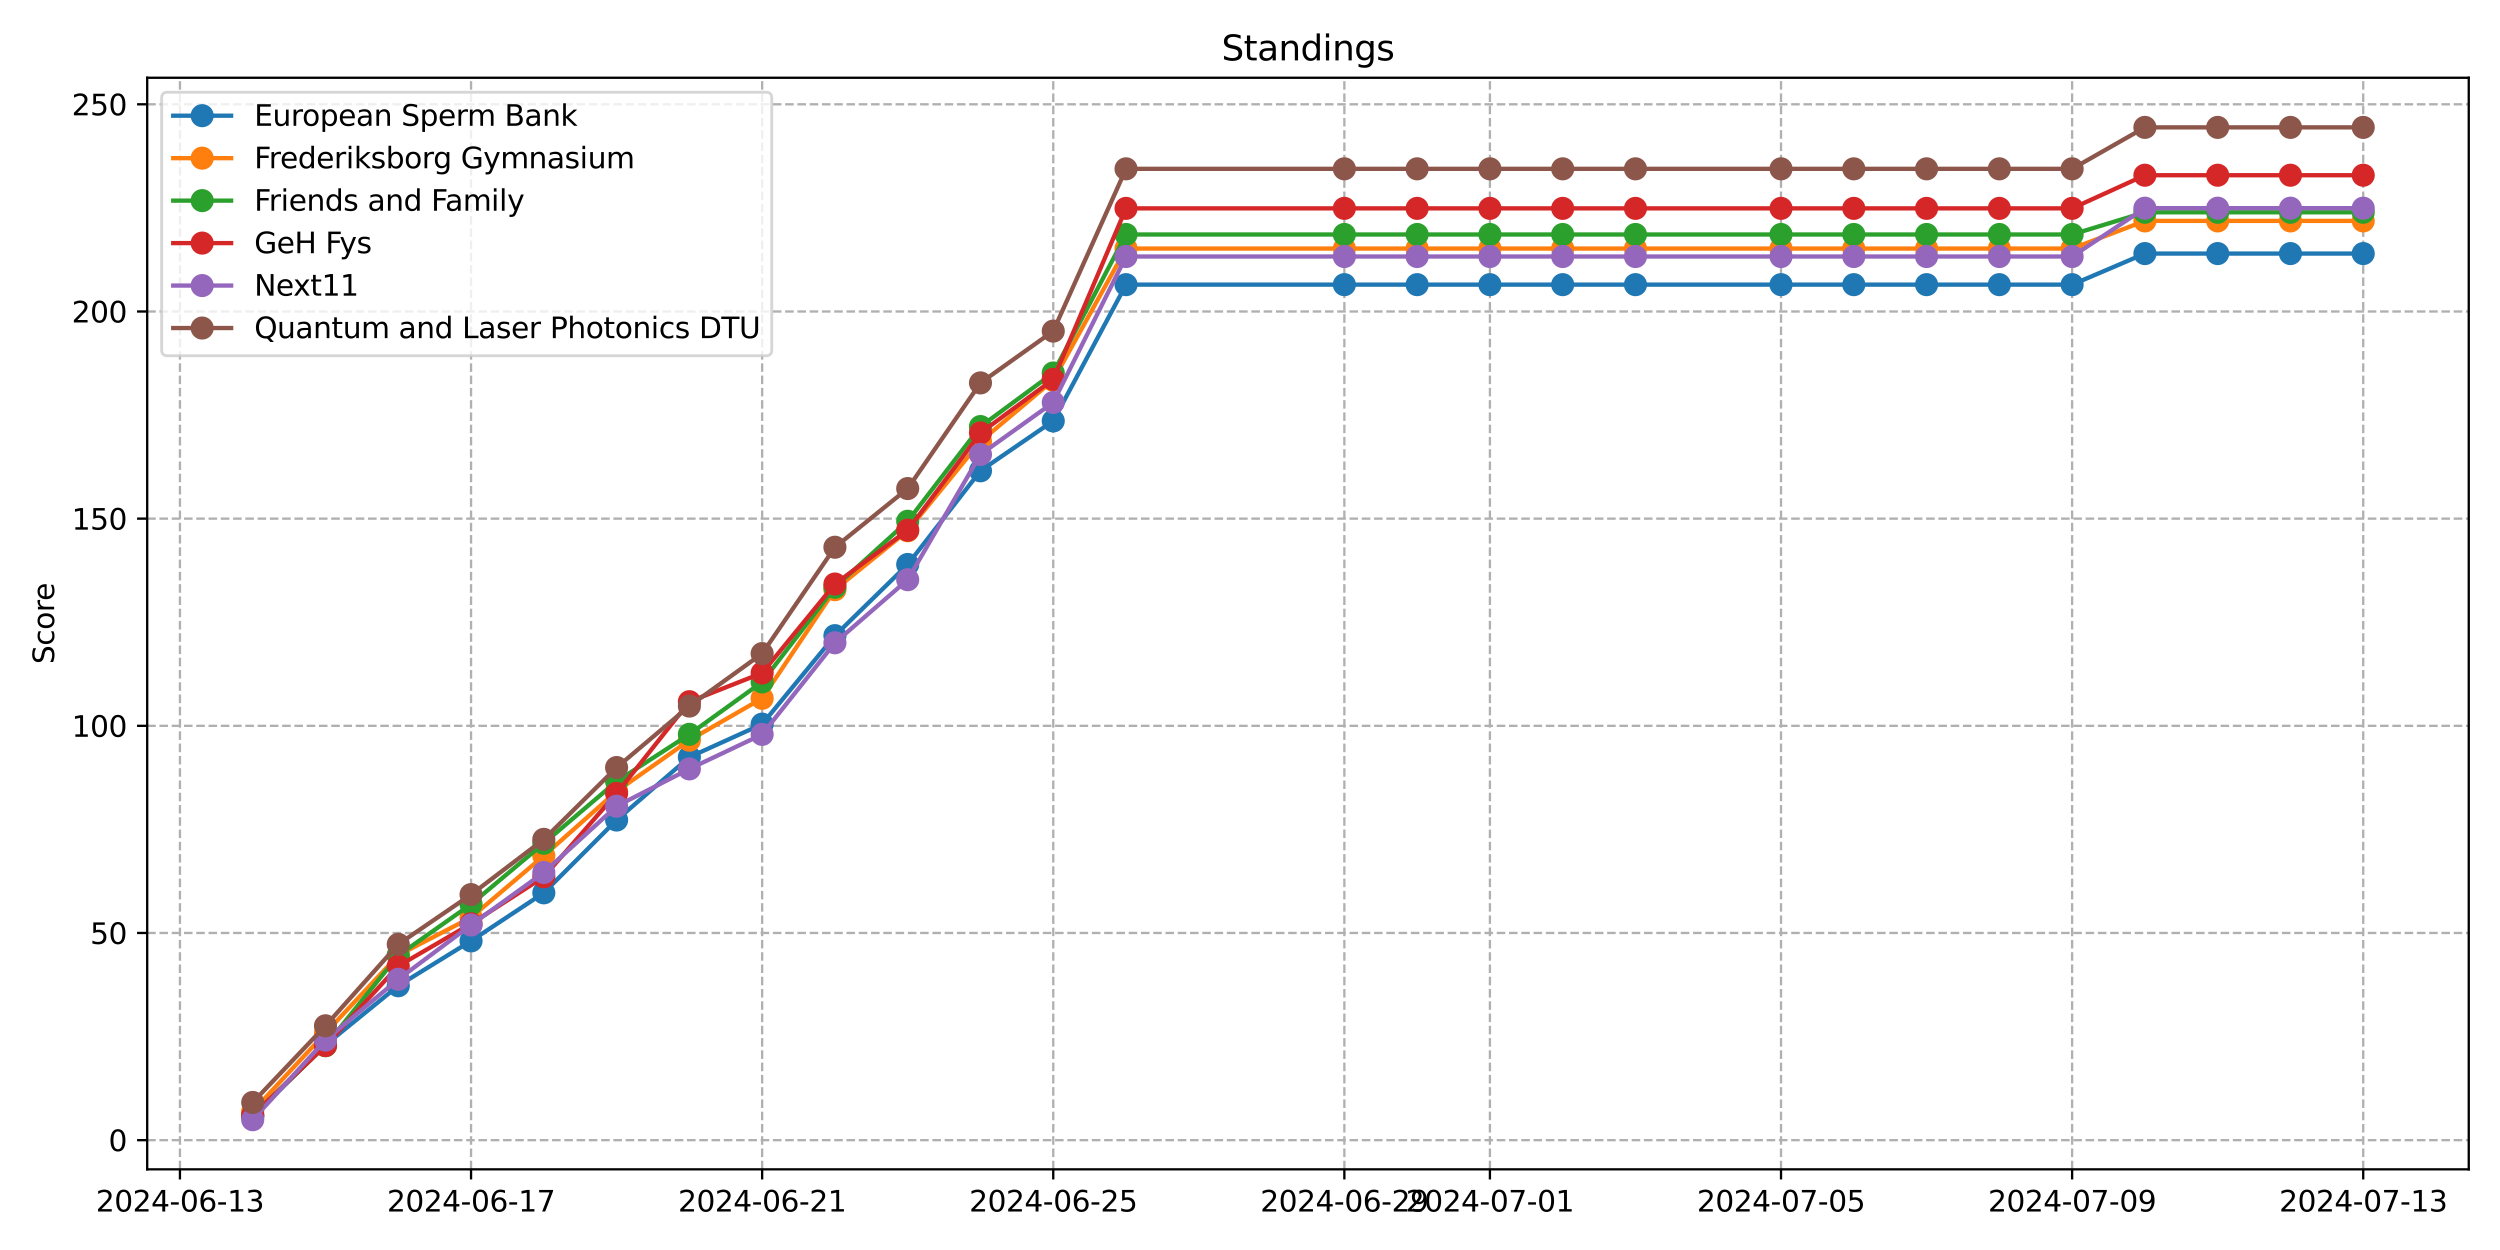 <?xml version="1.0" encoding="utf-8" standalone="no"?>
<!DOCTYPE svg PUBLIC "-//W3C//DTD SVG 1.1//EN"
  "http://www.w3.org/Graphics/SVG/1.1/DTD/svg11.dtd">
<svg xmlns:xlink="http://www.w3.org/1999/xlink" width="864pt" height="432pt" viewBox="0 0 864 432" xmlns="http://www.w3.org/2000/svg" version="1.1">
 <defs>
  <style type="text/css">*{stroke-linejoin: round; stroke-linecap: butt}</style>
 </defs>
 <g id="figure_1">
  <g id="patch_1">
   <path d="M 0 432 
L 864 432 
L 864 0 
L 0 0 
z
" style="fill: #ffffff"/>
  </g>
  <g id="axes_1">
   <g id="patch_2">
    <path d="M 50.87 404.12 
L 853.2 404.12 
L 853.2 26.88 
L 50.87 26.88 
z
" style="fill: #ffffff"/>
   </g>
   <g id="matplotlib.axis_1">
    <g id="xtick_1">
     <g id="line2d_1">
      <path d="M 62.188 404.12 
L 62.188 26.88 
" clip-path="url(#pbfe40ff31a)" style="fill: none; stroke-dasharray: 2.96,1.28; stroke-dashoffset: 0; stroke: #b0b0b0; stroke-width: 0.8"/>
     </g>
     <g id="line2d_2">
      <defs>
       <path id="m9b984a3f1f" d="M 0 0 
L 0 3.5 
" style="stroke: #000000; stroke-width: 0.8"/>
      </defs>
      <g>
       <use xlink:href="#m9b984a3f1f" x="62.188" y="404.12" style="stroke: #000000; stroke-width: 0.8"/>
      </g>
     </g>
     <g id="text_1">
      <!-- 2024-06-13 -->
      <g transform="translate(33.13 418.718) scale(0.1 -0.1)">
       <defs>
        <path id="DejaVuSans-32" d="M 1228 531 
L 3431 531 
L 3431 0 
L 469 0 
L 469 531 
Q 828 903 1448 1529 
Q 2069 2156 2228 2338 
Q 2531 2678 2651 2914 
Q 2772 3150 2772 3378 
Q 2772 3750 2511 3984 
Q 2250 4219 1831 4219 
Q 1534 4219 1204 4116 
Q 875 4013 500 3803 
L 500 4441 
Q 881 4594 1212 4672 
Q 1544 4750 1819 4750 
Q 2544 4750 2975 4387 
Q 3406 4025 3406 3419 
Q 3406 3131 3298 2873 
Q 3191 2616 2906 2266 
Q 2828 2175 2409 1742 
Q 1991 1309 1228 531 
z
" transform="scale(0.016)"/>
        <path id="DejaVuSans-30" d="M 2034 4250 
Q 1547 4250 1301 3770 
Q 1056 3291 1056 2328 
Q 1056 1369 1301 889 
Q 1547 409 2034 409 
Q 2525 409 2770 889 
Q 3016 1369 3016 2328 
Q 3016 3291 2770 3770 
Q 2525 4250 2034 4250 
z
M 2034 4750 
Q 2819 4750 3233 4129 
Q 3647 3509 3647 2328 
Q 3647 1150 3233 529 
Q 2819 -91 2034 -91 
Q 1250 -91 836 529 
Q 422 1150 422 2328 
Q 422 3509 836 4129 
Q 1250 4750 2034 4750 
z
" transform="scale(0.016)"/>
        <path id="DejaVuSans-34" d="M 2419 4116 
L 825 1625 
L 2419 1625 
L 2419 4116 
z
M 2253 4666 
L 3047 4666 
L 3047 1625 
L 3713 1625 
L 3713 1100 
L 3047 1100 
L 3047 0 
L 2419 0 
L 2419 1100 
L 313 1100 
L 313 1709 
L 2253 4666 
z
" transform="scale(0.016)"/>
        <path id="DejaVuSans-2d" d="M 313 2009 
L 1997 2009 
L 1997 1497 
L 313 1497 
L 313 2009 
z
" transform="scale(0.016)"/>
        <path id="DejaVuSans-36" d="M 2113 2584 
Q 1688 2584 1439 2293 
Q 1191 2003 1191 1497 
Q 1191 994 1439 701 
Q 1688 409 2113 409 
Q 2538 409 2786 701 
Q 3034 994 3034 1497 
Q 3034 2003 2786 2293 
Q 2538 2584 2113 2584 
z
M 3366 4563 
L 3366 3988 
Q 3128 4100 2886 4159 
Q 2644 4219 2406 4219 
Q 1781 4219 1451 3797 
Q 1122 3375 1075 2522 
Q 1259 2794 1537 2939 
Q 1816 3084 2150 3084 
Q 2853 3084 3261 2657 
Q 3669 2231 3669 1497 
Q 3669 778 3244 343 
Q 2819 -91 2113 -91 
Q 1303 -91 875 529 
Q 447 1150 447 2328 
Q 447 3434 972 4092 
Q 1497 4750 2381 4750 
Q 2619 4750 2861 4703 
Q 3103 4656 3366 4563 
z
" transform="scale(0.016)"/>
        <path id="DejaVuSans-31" d="M 794 531 
L 1825 531 
L 1825 4091 
L 703 3866 
L 703 4441 
L 1819 4666 
L 2450 4666 
L 2450 531 
L 3481 531 
L 3481 0 
L 794 0 
L 794 531 
z
" transform="scale(0.016)"/>
        <path id="DejaVuSans-33" d="M 2597 2516 
Q 3050 2419 3304 2112 
Q 3559 1806 3559 1356 
Q 3559 666 3084 287 
Q 2609 -91 1734 -91 
Q 1441 -91 1130 -33 
Q 819 25 488 141 
L 488 750 
Q 750 597 1062 519 
Q 1375 441 1716 441 
Q 2309 441 2620 675 
Q 2931 909 2931 1356 
Q 2931 1769 2642 2001 
Q 2353 2234 1838 2234 
L 1294 2234 
L 1294 2753 
L 1863 2753 
Q 2328 2753 2575 2939 
Q 2822 3125 2822 3475 
Q 2822 3834 2567 4026 
Q 2313 4219 1838 4219 
Q 1578 4219 1281 4162 
Q 984 4106 628 3988 
L 628 4550 
Q 988 4650 1302 4700 
Q 1616 4750 1894 4750 
Q 2613 4750 3031 4423 
Q 3450 4097 3450 3541 
Q 3450 3153 3228 2886 
Q 3006 2619 2597 2516 
z
" transform="scale(0.016)"/>
       </defs>
       <use xlink:href="#DejaVuSans-32"/>
       <use xlink:href="#DejaVuSans-30" x="63.623"/>
       <use xlink:href="#DejaVuSans-32" x="127.246"/>
       <use xlink:href="#DejaVuSans-34" x="190.869"/>
       <use xlink:href="#DejaVuSans-2d" x="254.492"/>
       <use xlink:href="#DejaVuSans-30" x="290.576"/>
       <use xlink:href="#DejaVuSans-36" x="354.199"/>
       <use xlink:href="#DejaVuSans-2d" x="417.822"/>
       <use xlink:href="#DejaVuSans-31" x="453.906"/>
       <use xlink:href="#DejaVuSans-33" x="517.529"/>
      </g>
     </g>
    </g>
    <g id="xtick_2">
     <g id="line2d_3">
      <path d="M 162.794 404.12 
L 162.794 26.88 
" clip-path="url(#pbfe40ff31a)" style="fill: none; stroke-dasharray: 2.96,1.28; stroke-dashoffset: 0; stroke: #b0b0b0; stroke-width: 0.8"/>
     </g>
     <g id="line2d_4">
      <g>
       <use xlink:href="#m9b984a3f1f" x="162.794" y="404.12" style="stroke: #000000; stroke-width: 0.8"/>
      </g>
     </g>
     <g id="text_2">
      <!-- 2024-06-17 -->
      <g transform="translate(133.736 418.718) scale(0.1 -0.1)">
       <defs>
        <path id="DejaVuSans-37" d="M 525 4666 
L 3525 4666 
L 3525 4397 
L 1831 0 
L 1172 0 
L 2766 4134 
L 525 4134 
L 525 4666 
z
" transform="scale(0.016)"/>
       </defs>
       <use xlink:href="#DejaVuSans-32"/>
       <use xlink:href="#DejaVuSans-30" x="63.623"/>
       <use xlink:href="#DejaVuSans-32" x="127.246"/>
       <use xlink:href="#DejaVuSans-34" x="190.869"/>
       <use xlink:href="#DejaVuSans-2d" x="254.492"/>
       <use xlink:href="#DejaVuSans-30" x="290.576"/>
       <use xlink:href="#DejaVuSans-36" x="354.199"/>
       <use xlink:href="#DejaVuSans-2d" x="417.822"/>
       <use xlink:href="#DejaVuSans-31" x="453.906"/>
       <use xlink:href="#DejaVuSans-37" x="517.529"/>
      </g>
     </g>
    </g>
    <g id="xtick_3">
     <g id="line2d_5">
      <path d="M 263.399 404.12 
L 263.399 26.88 
" clip-path="url(#pbfe40ff31a)" style="fill: none; stroke-dasharray: 2.96,1.28; stroke-dashoffset: 0; stroke: #b0b0b0; stroke-width: 0.8"/>
     </g>
     <g id="line2d_6">
      <g>
       <use xlink:href="#m9b984a3f1f" x="263.399" y="404.12" style="stroke: #000000; stroke-width: 0.8"/>
      </g>
     </g>
     <g id="text_3">
      <!-- 2024-06-21 -->
      <g transform="translate(234.342 418.718) scale(0.1 -0.1)">
       <use xlink:href="#DejaVuSans-32"/>
       <use xlink:href="#DejaVuSans-30" x="63.623"/>
       <use xlink:href="#DejaVuSans-32" x="127.246"/>
       <use xlink:href="#DejaVuSans-34" x="190.869"/>
       <use xlink:href="#DejaVuSans-2d" x="254.492"/>
       <use xlink:href="#DejaVuSans-30" x="290.576"/>
       <use xlink:href="#DejaVuSans-36" x="354.199"/>
       <use xlink:href="#DejaVuSans-2d" x="417.822"/>
       <use xlink:href="#DejaVuSans-32" x="453.906"/>
       <use xlink:href="#DejaVuSans-31" x="517.529"/>
      </g>
     </g>
    </g>
    <g id="xtick_4">
     <g id="line2d_7">
      <path d="M 364.005 404.12 
L 364.005 26.88 
" clip-path="url(#pbfe40ff31a)" style="fill: none; stroke-dasharray: 2.96,1.28; stroke-dashoffset: 0; stroke: #b0b0b0; stroke-width: 0.8"/>
     </g>
     <g id="line2d_8">
      <g>
       <use xlink:href="#m9b984a3f1f" x="364.005" y="404.12" style="stroke: #000000; stroke-width: 0.8"/>
      </g>
     </g>
     <g id="text_4">
      <!-- 2024-06-25 -->
      <g transform="translate(334.947 418.718) scale(0.1 -0.1)">
       <defs>
        <path id="DejaVuSans-35" d="M 691 4666 
L 3169 4666 
L 3169 4134 
L 1269 4134 
L 1269 2991 
Q 1406 3038 1543 3061 
Q 1681 3084 1819 3084 
Q 2600 3084 3056 2656 
Q 3513 2228 3513 1497 
Q 3513 744 3044 326 
Q 2575 -91 1722 -91 
Q 1428 -91 1123 -41 
Q 819 9 494 109 
L 494 744 
Q 775 591 1075 516 
Q 1375 441 1709 441 
Q 2250 441 2565 725 
Q 2881 1009 2881 1497 
Q 2881 1984 2565 2268 
Q 2250 2553 1709 2553 
Q 1456 2553 1204 2497 
Q 953 2441 691 2322 
L 691 4666 
z
" transform="scale(0.016)"/>
       </defs>
       <use xlink:href="#DejaVuSans-32"/>
       <use xlink:href="#DejaVuSans-30" x="63.623"/>
       <use xlink:href="#DejaVuSans-32" x="127.246"/>
       <use xlink:href="#DejaVuSans-34" x="190.869"/>
       <use xlink:href="#DejaVuSans-2d" x="254.492"/>
       <use xlink:href="#DejaVuSans-30" x="290.576"/>
       <use xlink:href="#DejaVuSans-36" x="354.199"/>
       <use xlink:href="#DejaVuSans-2d" x="417.822"/>
       <use xlink:href="#DejaVuSans-32" x="453.906"/>
       <use xlink:href="#DejaVuSans-35" x="517.529"/>
      </g>
     </g>
    </g>
    <g id="xtick_5">
     <g id="line2d_9">
      <path d="M 464.611 404.12 
L 464.611 26.88 
" clip-path="url(#pbfe40ff31a)" style="fill: none; stroke-dasharray: 2.96,1.28; stroke-dashoffset: 0; stroke: #b0b0b0; stroke-width: 0.8"/>
     </g>
     <g id="line2d_10">
      <g>
       <use xlink:href="#m9b984a3f1f" x="464.611" y="404.12" style="stroke: #000000; stroke-width: 0.8"/>
      </g>
     </g>
     <g id="text_5">
      <!-- 2024-06-29 -->
      <g transform="translate(435.553 418.718) scale(0.1 -0.1)">
       <defs>
        <path id="DejaVuSans-39" d="M 703 97 
L 703 672 
Q 941 559 1184 500 
Q 1428 441 1663 441 
Q 2288 441 2617 861 
Q 2947 1281 2994 2138 
Q 2813 1869 2534 1725 
Q 2256 1581 1919 1581 
Q 1219 1581 811 2004 
Q 403 2428 403 3163 
Q 403 3881 828 4315 
Q 1253 4750 1959 4750 
Q 2769 4750 3195 4129 
Q 3622 3509 3622 2328 
Q 3622 1225 3098 567 
Q 2575 -91 1691 -91 
Q 1453 -91 1209 -44 
Q 966 3 703 97 
z
M 1959 2075 
Q 2384 2075 2632 2365 
Q 2881 2656 2881 3163 
Q 2881 3666 2632 3958 
Q 2384 4250 1959 4250 
Q 1534 4250 1286 3958 
Q 1038 3666 1038 3163 
Q 1038 2656 1286 2365 
Q 1534 2075 1959 2075 
z
" transform="scale(0.016)"/>
       </defs>
       <use xlink:href="#DejaVuSans-32"/>
       <use xlink:href="#DejaVuSans-30" x="63.623"/>
       <use xlink:href="#DejaVuSans-32" x="127.246"/>
       <use xlink:href="#DejaVuSans-34" x="190.869"/>
       <use xlink:href="#DejaVuSans-2d" x="254.492"/>
       <use xlink:href="#DejaVuSans-30" x="290.576"/>
       <use xlink:href="#DejaVuSans-36" x="354.199"/>
       <use xlink:href="#DejaVuSans-2d" x="417.822"/>
       <use xlink:href="#DejaVuSans-32" x="453.906"/>
       <use xlink:href="#DejaVuSans-39" x="517.529"/>
      </g>
     </g>
    </g>
    <g id="xtick_6">
     <g id="line2d_11">
      <path d="M 514.914 404.12 
L 514.914 26.88 
" clip-path="url(#pbfe40ff31a)" style="fill: none; stroke-dasharray: 2.96,1.28; stroke-dashoffset: 0; stroke: #b0b0b0; stroke-width: 0.8"/>
     </g>
     <g id="line2d_12">
      <g>
       <use xlink:href="#m9b984a3f1f" x="514.914" y="404.12" style="stroke: #000000; stroke-width: 0.8"/>
      </g>
     </g>
     <g id="text_6">
      <!-- 2024-07-01 -->
      <g transform="translate(485.856 418.718) scale(0.1 -0.1)">
       <use xlink:href="#DejaVuSans-32"/>
       <use xlink:href="#DejaVuSans-30" x="63.623"/>
       <use xlink:href="#DejaVuSans-32" x="127.246"/>
       <use xlink:href="#DejaVuSans-34" x="190.869"/>
       <use xlink:href="#DejaVuSans-2d" x="254.492"/>
       <use xlink:href="#DejaVuSans-30" x="290.576"/>
       <use xlink:href="#DejaVuSans-37" x="354.199"/>
       <use xlink:href="#DejaVuSans-2d" x="417.822"/>
       <use xlink:href="#DejaVuSans-30" x="453.906"/>
       <use xlink:href="#DejaVuSans-31" x="517.529"/>
      </g>
     </g>
    </g>
    <g id="xtick_7">
     <g id="line2d_13">
      <path d="M 615.519 404.12 
L 615.519 26.88 
" clip-path="url(#pbfe40ff31a)" style="fill: none; stroke-dasharray: 2.96,1.28; stroke-dashoffset: 0; stroke: #b0b0b0; stroke-width: 0.8"/>
     </g>
     <g id="line2d_14">
      <g>
       <use xlink:href="#m9b984a3f1f" x="615.519" y="404.12" style="stroke: #000000; stroke-width: 0.8"/>
      </g>
     </g>
     <g id="text_7">
      <!-- 2024-07-05 -->
      <g transform="translate(586.461 418.718) scale(0.1 -0.1)">
       <use xlink:href="#DejaVuSans-32"/>
       <use xlink:href="#DejaVuSans-30" x="63.623"/>
       <use xlink:href="#DejaVuSans-32" x="127.246"/>
       <use xlink:href="#DejaVuSans-34" x="190.869"/>
       <use xlink:href="#DejaVuSans-2d" x="254.492"/>
       <use xlink:href="#DejaVuSans-30" x="290.576"/>
       <use xlink:href="#DejaVuSans-37" x="354.199"/>
       <use xlink:href="#DejaVuSans-2d" x="417.822"/>
       <use xlink:href="#DejaVuSans-30" x="453.906"/>
       <use xlink:href="#DejaVuSans-35" x="517.529"/>
      </g>
     </g>
    </g>
    <g id="xtick_8">
     <g id="line2d_15">
      <path d="M 716.125 404.12 
L 716.125 26.88 
" clip-path="url(#pbfe40ff31a)" style="fill: none; stroke-dasharray: 2.96,1.28; stroke-dashoffset: 0; stroke: #b0b0b0; stroke-width: 0.8"/>
     </g>
     <g id="line2d_16">
      <g>
       <use xlink:href="#m9b984a3f1f" x="716.125" y="404.12" style="stroke: #000000; stroke-width: 0.8"/>
      </g>
     </g>
     <g id="text_8">
      <!-- 2024-07-09 -->
      <g transform="translate(687.067 418.718) scale(0.1 -0.1)">
       <use xlink:href="#DejaVuSans-32"/>
       <use xlink:href="#DejaVuSans-30" x="63.623"/>
       <use xlink:href="#DejaVuSans-32" x="127.246"/>
       <use xlink:href="#DejaVuSans-34" x="190.869"/>
       <use xlink:href="#DejaVuSans-2d" x="254.492"/>
       <use xlink:href="#DejaVuSans-30" x="290.576"/>
       <use xlink:href="#DejaVuSans-37" x="354.199"/>
       <use xlink:href="#DejaVuSans-2d" x="417.822"/>
       <use xlink:href="#DejaVuSans-30" x="453.906"/>
       <use xlink:href="#DejaVuSans-39" x="517.529"/>
      </g>
     </g>
    </g>
    <g id="xtick_9">
     <g id="line2d_17">
      <path d="M 816.73 404.12 
L 816.73 26.88 
" clip-path="url(#pbfe40ff31a)" style="fill: none; stroke-dasharray: 2.96,1.28; stroke-dashoffset: 0; stroke: #b0b0b0; stroke-width: 0.8"/>
     </g>
     <g id="line2d_18">
      <g>
       <use xlink:href="#m9b984a3f1f" x="816.73" y="404.12" style="stroke: #000000; stroke-width: 0.8"/>
      </g>
     </g>
     <g id="text_9">
      <!-- 2024-07-13 -->
      <g transform="translate(787.673 418.718) scale(0.1 -0.1)">
       <use xlink:href="#DejaVuSans-32"/>
       <use xlink:href="#DejaVuSans-30" x="63.623"/>
       <use xlink:href="#DejaVuSans-32" x="127.246"/>
       <use xlink:href="#DejaVuSans-34" x="190.869"/>
       <use xlink:href="#DejaVuSans-2d" x="254.492"/>
       <use xlink:href="#DejaVuSans-30" x="290.576"/>
       <use xlink:href="#DejaVuSans-37" x="354.199"/>
       <use xlink:href="#DejaVuSans-2d" x="417.822"/>
       <use xlink:href="#DejaVuSans-31" x="453.906"/>
       <use xlink:href="#DejaVuSans-33" x="517.529"/>
      </g>
     </g>
    </g>
   </g>
   <g id="matplotlib.axis_2">
    <g id="ytick_1">
     <g id="line2d_19">
      <path d="M 50.87 394.034 
L 853.2 394.034 
" clip-path="url(#pbfe40ff31a)" style="fill: none; stroke-dasharray: 2.96,1.28; stroke-dashoffset: 0; stroke: #b0b0b0; stroke-width: 0.8"/>
     </g>
     <g id="line2d_20">
      <defs>
       <path id="mdc58034bbd" d="M 0 0 
L -3.5 0 
" style="stroke: #000000; stroke-width: 0.8"/>
      </defs>
      <g>
       <use xlink:href="#mdc58034bbd" x="50.87" y="394.034" style="stroke: #000000; stroke-width: 0.8"/>
      </g>
     </g>
     <g id="text_10">
      <!-- 0 -->
      <g transform="translate(37.508 397.833) scale(0.1 -0.1)">
       <use xlink:href="#DejaVuSans-30"/>
      </g>
     </g>
    </g>
    <g id="ytick_2">
     <g id="line2d_21">
      <path d="M 50.87 322.437 
L 853.2 322.437 
" clip-path="url(#pbfe40ff31a)" style="fill: none; stroke-dasharray: 2.96,1.28; stroke-dashoffset: 0; stroke: #b0b0b0; stroke-width: 0.8"/>
     </g>
     <g id="line2d_22">
      <g>
       <use xlink:href="#mdc58034bbd" x="50.87" y="322.437" style="stroke: #000000; stroke-width: 0.8"/>
      </g>
     </g>
     <g id="text_11">
      <!-- 50 -->
      <g transform="translate(31.145 326.237) scale(0.1 -0.1)">
       <use xlink:href="#DejaVuSans-35"/>
       <use xlink:href="#DejaVuSans-30" x="63.623"/>
      </g>
     </g>
    </g>
    <g id="ytick_3">
     <g id="line2d_23">
      <path d="M 50.87 250.841 
L 853.2 250.841 
" clip-path="url(#pbfe40ff31a)" style="fill: none; stroke-dasharray: 2.96,1.28; stroke-dashoffset: 0; stroke: #b0b0b0; stroke-width: 0.8"/>
     </g>
     <g id="line2d_24">
      <g>
       <use xlink:href="#mdc58034bbd" x="50.87" y="250.841" style="stroke: #000000; stroke-width: 0.8"/>
      </g>
     </g>
     <g id="text_12">
      <!-- 100 -->
      <g transform="translate(24.782 254.641) scale(0.1 -0.1)">
       <use xlink:href="#DejaVuSans-31"/>
       <use xlink:href="#DejaVuSans-30" x="63.623"/>
       <use xlink:href="#DejaVuSans-30" x="127.246"/>
      </g>
     </g>
    </g>
    <g id="ytick_4">
     <g id="line2d_25">
      <path d="M 50.87 179.245 
L 853.2 179.245 
" clip-path="url(#pbfe40ff31a)" style="fill: none; stroke-dasharray: 2.96,1.28; stroke-dashoffset: 0; stroke: #b0b0b0; stroke-width: 0.8"/>
     </g>
     <g id="line2d_26">
      <g>
       <use xlink:href="#mdc58034bbd" x="50.87" y="179.245" style="stroke: #000000; stroke-width: 0.8"/>
      </g>
     </g>
     <g id="text_13">
      <!-- 150 -->
      <g transform="translate(24.782 183.044) scale(0.1 -0.1)">
       <use xlink:href="#DejaVuSans-31"/>
       <use xlink:href="#DejaVuSans-35" x="63.623"/>
       <use xlink:href="#DejaVuSans-30" x="127.246"/>
      </g>
     </g>
    </g>
    <g id="ytick_5">
     <g id="line2d_27">
      <path d="M 50.87 107.649 
L 853.2 107.649 
" clip-path="url(#pbfe40ff31a)" style="fill: none; stroke-dasharray: 2.96,1.28; stroke-dashoffset: 0; stroke: #b0b0b0; stroke-width: 0.8"/>
     </g>
     <g id="line2d_28">
      <g>
       <use xlink:href="#mdc58034bbd" x="50.87" y="107.649" style="stroke: #000000; stroke-width: 0.8"/>
      </g>
     </g>
     <g id="text_14">
      <!-- 200 -->
      <g transform="translate(24.782 111.448) scale(0.1 -0.1)">
       <use xlink:href="#DejaVuSans-32"/>
       <use xlink:href="#DejaVuSans-30" x="63.623"/>
       <use xlink:href="#DejaVuSans-30" x="127.246"/>
      </g>
     </g>
    </g>
    <g id="ytick_6">
     <g id="line2d_29">
      <path d="M 50.87 36.053 
L 853.2 36.053 
" clip-path="url(#pbfe40ff31a)" style="fill: none; stroke-dasharray: 2.96,1.28; stroke-dashoffset: 0; stroke: #b0b0b0; stroke-width: 0.8"/>
     </g>
     <g id="line2d_30">
      <g>
       <use xlink:href="#mdc58034bbd" x="50.87" y="36.053" style="stroke: #000000; stroke-width: 0.8"/>
      </g>
     </g>
     <g id="text_15">
      <!-- 250 -->
      <g transform="translate(24.782 39.852) scale(0.1 -0.1)">
       <use xlink:href="#DejaVuSans-32"/>
       <use xlink:href="#DejaVuSans-35" x="63.623"/>
       <use xlink:href="#DejaVuSans-30" x="127.246"/>
      </g>
     </g>
    </g>
    <g id="text_16">
     <!-- Score -->
     <g transform="translate(18.703 229.502) rotate(-90) scale(0.1 -0.1)">
      <defs>
       <path id="DejaVuSans-53" d="M 3425 4513 
L 3425 3897 
Q 3066 4069 2747 4153 
Q 2428 4238 2131 4238 
Q 1616 4238 1336 4038 
Q 1056 3838 1056 3469 
Q 1056 3159 1242 3001 
Q 1428 2844 1947 2747 
L 2328 2669 
Q 3034 2534 3370 2195 
Q 3706 1856 3706 1288 
Q 3706 609 3251 259 
Q 2797 -91 1919 -91 
Q 1588 -91 1214 -16 
Q 841 59 441 206 
L 441 856 
Q 825 641 1194 531 
Q 1563 422 1919 422 
Q 2459 422 2753 634 
Q 3047 847 3047 1241 
Q 3047 1584 2836 1778 
Q 2625 1972 2144 2069 
L 1759 2144 
Q 1053 2284 737 2584 
Q 422 2884 422 3419 
Q 422 4038 858 4394 
Q 1294 4750 2059 4750 
Q 2388 4750 2728 4690 
Q 3069 4631 3425 4513 
z
" transform="scale(0.016)"/>
       <path id="DejaVuSans-63" d="M 3122 3366 
L 3122 2828 
Q 2878 2963 2633 3030 
Q 2388 3097 2138 3097 
Q 1578 3097 1268 2742 
Q 959 2388 959 1747 
Q 959 1106 1268 751 
Q 1578 397 2138 397 
Q 2388 397 2633 464 
Q 2878 531 3122 666 
L 3122 134 
Q 2881 22 2623 -34 
Q 2366 -91 2075 -91 
Q 1284 -91 818 406 
Q 353 903 353 1747 
Q 353 2603 823 3093 
Q 1294 3584 2113 3584 
Q 2378 3584 2631 3529 
Q 2884 3475 3122 3366 
z
" transform="scale(0.016)"/>
       <path id="DejaVuSans-6f" d="M 1959 3097 
Q 1497 3097 1228 2736 
Q 959 2375 959 1747 
Q 959 1119 1226 758 
Q 1494 397 1959 397 
Q 2419 397 2687 759 
Q 2956 1122 2956 1747 
Q 2956 2369 2687 2733 
Q 2419 3097 1959 3097 
z
M 1959 3584 
Q 2709 3584 3137 3096 
Q 3566 2609 3566 1747 
Q 3566 888 3137 398 
Q 2709 -91 1959 -91 
Q 1206 -91 779 398 
Q 353 888 353 1747 
Q 353 2609 779 3096 
Q 1206 3584 1959 3584 
z
" transform="scale(0.016)"/>
       <path id="DejaVuSans-72" d="M 2631 2963 
Q 2534 3019 2420 3045 
Q 2306 3072 2169 3072 
Q 1681 3072 1420 2755 
Q 1159 2438 1159 1844 
L 1159 0 
L 581 0 
L 581 3500 
L 1159 3500 
L 1159 2956 
Q 1341 3275 1631 3429 
Q 1922 3584 2338 3584 
Q 2397 3584 2469 3576 
Q 2541 3569 2628 3553 
L 2631 2963 
z
" transform="scale(0.016)"/>
       <path id="DejaVuSans-65" d="M 3597 1894 
L 3597 1613 
L 953 1613 
Q 991 1019 1311 708 
Q 1631 397 2203 397 
Q 2534 397 2845 478 
Q 3156 559 3463 722 
L 3463 178 
Q 3153 47 2828 -22 
Q 2503 -91 2169 -91 
Q 1331 -91 842 396 
Q 353 884 353 1716 
Q 353 2575 817 3079 
Q 1281 3584 2069 3584 
Q 2775 3584 3186 3129 
Q 3597 2675 3597 1894 
z
M 3022 2063 
Q 3016 2534 2758 2815 
Q 2500 3097 2075 3097 
Q 1594 3097 1305 2825 
Q 1016 2553 972 2059 
L 3022 2063 
z
" transform="scale(0.016)"/>
      </defs>
      <use xlink:href="#DejaVuSans-53"/>
      <use xlink:href="#DejaVuSans-63" x="63.477"/>
      <use xlink:href="#DejaVuSans-6f" x="118.457"/>
      <use xlink:href="#DejaVuSans-72" x="179.639"/>
      <use xlink:href="#DejaVuSans-65" x="218.502"/>
     </g>
    </g>
   </g>
   <g id="line2d_31">
    <path d="M 87.34 385.884 
L 112.491 361.133 
L 137.642 340.677 
L 162.794 325.181 
L 187.945 308.561 
L 213.097 283.4 
L 238.248 261.665 
L 263.399 250.261 
L 288.551 219.679 
L 313.702 195.081 
L 338.854 162.709 
L 364.005 145.475 
L 389.156 98.375 
L 464.611 98.375 
L 489.762 98.375 
L 514.914 98.375 
L 540.065 98.375 
L 565.216 98.375 
L 615.519 98.375 
L 640.671 98.375 
L 665.822 98.375 
L 690.973 98.375 
L 716.125 98.375 
L 741.276 87.635 
L 766.428 87.635 
L 791.579 87.635 
L 816.73 87.635 
" clip-path="url(#pbfe40ff31a)" style="fill: none; stroke: #1f77b4; stroke-width: 1.5; stroke-linecap: square"/>
    <defs>
     <path id="m29643ecf91" d="M 0 3.5 
C 0.928 3.5 1.819 3.131 2.475 2.475 
C 3.131 1.819 3.5 0.928 3.5 0 
C 3.5 -0.928 3.131 -1.819 2.475 -2.475 
C 1.819 -3.131 0.928 -3.5 0 -3.5 
C -0.928 -3.5 -1.819 -3.131 -2.475 -2.475 
C -3.131 -1.819 -3.5 -0.928 -3.5 0 
C -3.5 0.928 -3.131 1.819 -2.475 2.475 
C -1.819 3.131 -0.928 3.5 0 3.5 
z
" style="stroke: #1f77b4"/>
    </defs>
    <g clip-path="url(#pbfe40ff31a)">
     <use xlink:href="#m29643ecf91" x="87.34" y="385.884" style="fill: #1f77b4; stroke: #1f77b4"/>
     <use xlink:href="#m29643ecf91" x="112.491" y="361.133" style="fill: #1f77b4; stroke: #1f77b4"/>
     <use xlink:href="#m29643ecf91" x="137.642" y="340.677" style="fill: #1f77b4; stroke: #1f77b4"/>
     <use xlink:href="#m29643ecf91" x="162.794" y="325.181" style="fill: #1f77b4; stroke: #1f77b4"/>
     <use xlink:href="#m29643ecf91" x="187.945" y="308.561" style="fill: #1f77b4; stroke: #1f77b4"/>
     <use xlink:href="#m29643ecf91" x="213.097" y="283.4" style="fill: #1f77b4; stroke: #1f77b4"/>
     <use xlink:href="#m29643ecf91" x="238.248" y="261.665" style="fill: #1f77b4; stroke: #1f77b4"/>
     <use xlink:href="#m29643ecf91" x="263.399" y="250.261" style="fill: #1f77b4; stroke: #1f77b4"/>
     <use xlink:href="#m29643ecf91" x="288.551" y="219.679" style="fill: #1f77b4; stroke: #1f77b4"/>
     <use xlink:href="#m29643ecf91" x="313.702" y="195.081" style="fill: #1f77b4; stroke: #1f77b4"/>
     <use xlink:href="#m29643ecf91" x="338.854" y="162.709" style="fill: #1f77b4; stroke: #1f77b4"/>
     <use xlink:href="#m29643ecf91" x="364.005" y="145.475" style="fill: #1f77b4; stroke: #1f77b4"/>
     <use xlink:href="#m29643ecf91" x="389.156" y="98.375" style="fill: #1f77b4; stroke: #1f77b4"/>
     <use xlink:href="#m29643ecf91" x="464.611" y="98.375" style="fill: #1f77b4; stroke: #1f77b4"/>
     <use xlink:href="#m29643ecf91" x="489.762" y="98.375" style="fill: #1f77b4; stroke: #1f77b4"/>
     <use xlink:href="#m29643ecf91" x="514.914" y="98.375" style="fill: #1f77b4; stroke: #1f77b4"/>
     <use xlink:href="#m29643ecf91" x="540.065" y="98.375" style="fill: #1f77b4; stroke: #1f77b4"/>
     <use xlink:href="#m29643ecf91" x="565.216" y="98.375" style="fill: #1f77b4; stroke: #1f77b4"/>
     <use xlink:href="#m29643ecf91" x="615.519" y="98.375" style="fill: #1f77b4; stroke: #1f77b4"/>
     <use xlink:href="#m29643ecf91" x="640.671" y="98.375" style="fill: #1f77b4; stroke: #1f77b4"/>
     <use xlink:href="#m29643ecf91" x="665.822" y="98.375" style="fill: #1f77b4; stroke: #1f77b4"/>
     <use xlink:href="#m29643ecf91" x="690.973" y="98.375" style="fill: #1f77b4; stroke: #1f77b4"/>
     <use xlink:href="#m29643ecf91" x="716.125" y="98.375" style="fill: #1f77b4; stroke: #1f77b4"/>
     <use xlink:href="#m29643ecf91" x="741.276" y="87.635" style="fill: #1f77b4; stroke: #1f77b4"/>
     <use xlink:href="#m29643ecf91" x="766.428" y="87.635" style="fill: #1f77b4; stroke: #1f77b4"/>
     <use xlink:href="#m29643ecf91" x="791.579" y="87.635" style="fill: #1f77b4; stroke: #1f77b4"/>
     <use xlink:href="#m29643ecf91" x="816.73" y="87.635" style="fill: #1f77b4; stroke: #1f77b4"/>
    </g>
   </g>
   <g id="line2d_32">
    <path d="M 87.34 384.056 
L 112.491 357.009 
L 137.642 330.12 
L 162.794 317.074 
L 187.945 295.754 
L 213.097 273.48 
L 238.248 255.819 
L 263.399 241.341 
L 288.551 203.793 
L 313.702 183.428 
L 338.854 152.562 
L 364.005 131.401 
L 389.156 85.898 
L 464.611 85.898 
L 489.762 85.898 
L 514.914 85.898 
L 540.065 85.898 
L 565.216 85.898 
L 615.519 85.898 
L 640.671 85.898 
L 665.822 85.898 
L 690.973 85.898 
L 716.125 85.898 
L 741.276 76.352 
L 766.428 76.352 
L 791.579 76.352 
L 816.73 76.352 
" clip-path="url(#pbfe40ff31a)" style="fill: none; stroke: #ff7f0e; stroke-width: 1.5; stroke-linecap: square"/>
    <defs>
     <path id="mbccd2dad74" d="M 0 3.5 
C 0.928 3.5 1.819 3.131 2.475 2.475 
C 3.131 1.819 3.5 0.928 3.5 0 
C 3.5 -0.928 3.131 -1.819 2.475 -2.475 
C 1.819 -3.131 0.928 -3.5 0 -3.5 
C -0.928 -3.5 -1.819 -3.131 -2.475 -2.475 
C -3.131 -1.819 -3.5 -0.928 -3.5 0 
C -3.5 0.928 -3.131 1.819 -2.475 2.475 
C -1.819 3.131 -0.928 3.5 0 3.5 
z
" style="stroke: #ff7f0e"/>
    </defs>
    <g clip-path="url(#pbfe40ff31a)">
     <use xlink:href="#mbccd2dad74" x="87.34" y="384.056" style="fill: #ff7f0e; stroke: #ff7f0e"/>
     <use xlink:href="#mbccd2dad74" x="112.491" y="357.009" style="fill: #ff7f0e; stroke: #ff7f0e"/>
     <use xlink:href="#mbccd2dad74" x="137.642" y="330.12" style="fill: #ff7f0e; stroke: #ff7f0e"/>
     <use xlink:href="#mbccd2dad74" x="162.794" y="317.074" style="fill: #ff7f0e; stroke: #ff7f0e"/>
     <use xlink:href="#mbccd2dad74" x="187.945" y="295.754" style="fill: #ff7f0e; stroke: #ff7f0e"/>
     <use xlink:href="#mbccd2dad74" x="213.097" y="273.48" style="fill: #ff7f0e; stroke: #ff7f0e"/>
     <use xlink:href="#mbccd2dad74" x="238.248" y="255.819" style="fill: #ff7f0e; stroke: #ff7f0e"/>
     <use xlink:href="#mbccd2dad74" x="263.399" y="241.341" style="fill: #ff7f0e; stroke: #ff7f0e"/>
     <use xlink:href="#mbccd2dad74" x="288.551" y="203.793" style="fill: #ff7f0e; stroke: #ff7f0e"/>
     <use xlink:href="#mbccd2dad74" x="313.702" y="183.428" style="fill: #ff7f0e; stroke: #ff7f0e"/>
     <use xlink:href="#mbccd2dad74" x="338.854" y="152.562" style="fill: #ff7f0e; stroke: #ff7f0e"/>
     <use xlink:href="#mbccd2dad74" x="364.005" y="131.401" style="fill: #ff7f0e; stroke: #ff7f0e"/>
     <use xlink:href="#mbccd2dad74" x="389.156" y="85.898" style="fill: #ff7f0e; stroke: #ff7f0e"/>
     <use xlink:href="#mbccd2dad74" x="464.611" y="85.898" style="fill: #ff7f0e; stroke: #ff7f0e"/>
     <use xlink:href="#mbccd2dad74" x="489.762" y="85.898" style="fill: #ff7f0e; stroke: #ff7f0e"/>
     <use xlink:href="#mbccd2dad74" x="514.914" y="85.898" style="fill: #ff7f0e; stroke: #ff7f0e"/>
     <use xlink:href="#mbccd2dad74" x="540.065" y="85.898" style="fill: #ff7f0e; stroke: #ff7f0e"/>
     <use xlink:href="#mbccd2dad74" x="565.216" y="85.898" style="fill: #ff7f0e; stroke: #ff7f0e"/>
     <use xlink:href="#mbccd2dad74" x="615.519" y="85.898" style="fill: #ff7f0e; stroke: #ff7f0e"/>
     <use xlink:href="#mbccd2dad74" x="640.671" y="85.898" style="fill: #ff7f0e; stroke: #ff7f0e"/>
     <use xlink:href="#mbccd2dad74" x="665.822" y="85.898" style="fill: #ff7f0e; stroke: #ff7f0e"/>
     <use xlink:href="#mbccd2dad74" x="690.973" y="85.898" style="fill: #ff7f0e; stroke: #ff7f0e"/>
     <use xlink:href="#mbccd2dad74" x="716.125" y="85.898" style="fill: #ff7f0e; stroke: #ff7f0e"/>
     <use xlink:href="#mbccd2dad74" x="741.276" y="76.352" style="fill: #ff7f0e; stroke: #ff7f0e"/>
     <use xlink:href="#mbccd2dad74" x="766.428" y="76.352" style="fill: #ff7f0e; stroke: #ff7f0e"/>
     <use xlink:href="#mbccd2dad74" x="791.579" y="76.352" style="fill: #ff7f0e; stroke: #ff7f0e"/>
     <use xlink:href="#mbccd2dad74" x="816.73" y="76.352" style="fill: #ff7f0e; stroke: #ff7f0e"/>
    </g>
   </g>
   <g id="line2d_33">
    <path d="M 87.34 385.425 
L 112.491 361.389 
L 137.642 330.194 
L 162.794 312.499 
L 187.945 291.429 
L 213.097 270.053 
L 238.248 253.79 
L 263.399 235.687 
L 288.551 202.957 
L 313.702 180.149 
L 338.854 147.419 
L 364.005 128.906 
L 389.156 81.039 
L 464.611 81.039 
L 489.762 81.039 
L 514.914 81.039 
L 540.065 81.039 
L 565.216 81.039 
L 615.519 81.039 
L 640.671 81.039 
L 665.822 81.039 
L 690.973 81.039 
L 716.125 81.039 
L 741.276 73.368 
L 766.428 73.368 
L 791.579 73.368 
L 816.73 73.368 
" clip-path="url(#pbfe40ff31a)" style="fill: none; stroke: #2ca02c; stroke-width: 1.5; stroke-linecap: square"/>
    <defs>
     <path id="m4b908628a9" d="M 0 3.5 
C 0.928 3.5 1.819 3.131 2.475 2.475 
C 3.131 1.819 3.5 0.928 3.5 0 
C 3.5 -0.928 3.131 -1.819 2.475 -2.475 
C 1.819 -3.131 0.928 -3.5 0 -3.5 
C -0.928 -3.5 -1.819 -3.131 -2.475 -2.475 
C -3.131 -1.819 -3.5 -0.928 -3.5 0 
C -3.5 0.928 -3.131 1.819 -2.475 2.475 
C -1.819 3.131 -0.928 3.5 0 3.5 
z
" style="stroke: #2ca02c"/>
    </defs>
    <g clip-path="url(#pbfe40ff31a)">
     <use xlink:href="#m4b908628a9" x="87.34" y="385.425" style="fill: #2ca02c; stroke: #2ca02c"/>
     <use xlink:href="#m4b908628a9" x="112.491" y="361.389" style="fill: #2ca02c; stroke: #2ca02c"/>
     <use xlink:href="#m4b908628a9" x="137.642" y="330.194" style="fill: #2ca02c; stroke: #2ca02c"/>
     <use xlink:href="#m4b908628a9" x="162.794" y="312.499" style="fill: #2ca02c; stroke: #2ca02c"/>
     <use xlink:href="#m4b908628a9" x="187.945" y="291.429" style="fill: #2ca02c; stroke: #2ca02c"/>
     <use xlink:href="#m4b908628a9" x="213.097" y="270.053" style="fill: #2ca02c; stroke: #2ca02c"/>
     <use xlink:href="#m4b908628a9" x="238.248" y="253.79" style="fill: #2ca02c; stroke: #2ca02c"/>
     <use xlink:href="#m4b908628a9" x="263.399" y="235.687" style="fill: #2ca02c; stroke: #2ca02c"/>
     <use xlink:href="#m4b908628a9" x="288.551" y="202.957" style="fill: #2ca02c; stroke: #2ca02c"/>
     <use xlink:href="#m4b908628a9" x="313.702" y="180.149" style="fill: #2ca02c; stroke: #2ca02c"/>
     <use xlink:href="#m4b908628a9" x="338.854" y="147.419" style="fill: #2ca02c; stroke: #2ca02c"/>
     <use xlink:href="#m4b908628a9" x="364.005" y="128.906" style="fill: #2ca02c; stroke: #2ca02c"/>
     <use xlink:href="#m4b908628a9" x="389.156" y="81.039" style="fill: #2ca02c; stroke: #2ca02c"/>
     <use xlink:href="#m4b908628a9" x="464.611" y="81.039" style="fill: #2ca02c; stroke: #2ca02c"/>
     <use xlink:href="#m4b908628a9" x="489.762" y="81.039" style="fill: #2ca02c; stroke: #2ca02c"/>
     <use xlink:href="#m4b908628a9" x="514.914" y="81.039" style="fill: #2ca02c; stroke: #2ca02c"/>
     <use xlink:href="#m4b908628a9" x="540.065" y="81.039" style="fill: #2ca02c; stroke: #2ca02c"/>
     <use xlink:href="#m4b908628a9" x="565.216" y="81.039" style="fill: #2ca02c; stroke: #2ca02c"/>
     <use xlink:href="#m4b908628a9" x="615.519" y="81.039" style="fill: #2ca02c; stroke: #2ca02c"/>
     <use xlink:href="#m4b908628a9" x="640.671" y="81.039" style="fill: #2ca02c; stroke: #2ca02c"/>
     <use xlink:href="#m4b908628a9" x="665.822" y="81.039" style="fill: #2ca02c; stroke: #2ca02c"/>
     <use xlink:href="#m4b908628a9" x="690.973" y="81.039" style="fill: #2ca02c; stroke: #2ca02c"/>
     <use xlink:href="#m4b908628a9" x="716.125" y="81.039" style="fill: #2ca02c; stroke: #2ca02c"/>
     <use xlink:href="#m4b908628a9" x="741.276" y="73.368" style="fill: #2ca02c; stroke: #2ca02c"/>
     <use xlink:href="#m4b908628a9" x="766.428" y="73.368" style="fill: #2ca02c; stroke: #2ca02c"/>
     <use xlink:href="#m4b908628a9" x="791.579" y="73.368" style="fill: #2ca02c; stroke: #2ca02c"/>
     <use xlink:href="#m4b908628a9" x="816.73" y="73.368" style="fill: #2ca02c; stroke: #2ca02c"/>
    </g>
   </g>
   <g id="line2d_34">
    <path d="M 87.34 385.413 
L 112.491 361.357 
L 137.642 333.864 
L 162.794 319.258 
L 187.945 303.03 
L 213.097 274.201 
L 238.248 242.507 
L 263.399 232.579 
L 288.551 201.841 
L 313.702 183.226 
L 338.854 149.623 
L 364.005 131.104 
L 389.156 72.013 
L 464.611 72.013 
L 489.762 72.013 
L 514.914 72.013 
L 540.065 72.013 
L 565.216 72.013 
L 615.519 72.013 
L 640.671 72.013 
L 665.822 72.013 
L 690.973 72.013 
L 716.125 72.013 
L 741.276 60.558 
L 766.428 60.558 
L 791.579 60.558 
L 816.73 60.558 
" clip-path="url(#pbfe40ff31a)" style="fill: none; stroke: #d62728; stroke-width: 1.5; stroke-linecap: square"/>
    <defs>
     <path id="m007ddc0d6a" d="M 0 3.5 
C 0.928 3.5 1.819 3.131 2.475 2.475 
C 3.131 1.819 3.5 0.928 3.5 0 
C 3.5 -0.928 3.131 -1.819 2.475 -2.475 
C 1.819 -3.131 0.928 -3.5 0 -3.5 
C -0.928 -3.5 -1.819 -3.131 -2.475 -2.475 
C -3.131 -1.819 -3.5 -0.928 -3.5 0 
C -3.5 0.928 -3.131 1.819 -2.475 2.475 
C -1.819 3.131 -0.928 3.5 0 3.5 
z
" style="stroke: #d62728"/>
    </defs>
    <g clip-path="url(#pbfe40ff31a)">
     <use xlink:href="#m007ddc0d6a" x="87.34" y="385.413" style="fill: #d62728; stroke: #d62728"/>
     <use xlink:href="#m007ddc0d6a" x="112.491" y="361.357" style="fill: #d62728; stroke: #d62728"/>
     <use xlink:href="#m007ddc0d6a" x="137.642" y="333.864" style="fill: #d62728; stroke: #d62728"/>
     <use xlink:href="#m007ddc0d6a" x="162.794" y="319.258" style="fill: #d62728; stroke: #d62728"/>
     <use xlink:href="#m007ddc0d6a" x="187.945" y="303.03" style="fill: #d62728; stroke: #d62728"/>
     <use xlink:href="#m007ddc0d6a" x="213.097" y="274.201" style="fill: #d62728; stroke: #d62728"/>
     <use xlink:href="#m007ddc0d6a" x="238.248" y="242.507" style="fill: #d62728; stroke: #d62728"/>
     <use xlink:href="#m007ddc0d6a" x="263.399" y="232.579" style="fill: #d62728; stroke: #d62728"/>
     <use xlink:href="#m007ddc0d6a" x="288.551" y="201.841" style="fill: #d62728; stroke: #d62728"/>
     <use xlink:href="#m007ddc0d6a" x="313.702" y="183.226" style="fill: #d62728; stroke: #d62728"/>
     <use xlink:href="#m007ddc0d6a" x="338.854" y="149.623" style="fill: #d62728; stroke: #d62728"/>
     <use xlink:href="#m007ddc0d6a" x="364.005" y="131.104" style="fill: #d62728; stroke: #d62728"/>
     <use xlink:href="#m007ddc0d6a" x="389.156" y="72.013" style="fill: #d62728; stroke: #d62728"/>
     <use xlink:href="#m007ddc0d6a" x="464.611" y="72.013" style="fill: #d62728; stroke: #d62728"/>
     <use xlink:href="#m007ddc0d6a" x="489.762" y="72.013" style="fill: #d62728; stroke: #d62728"/>
     <use xlink:href="#m007ddc0d6a" x="514.914" y="72.013" style="fill: #d62728; stroke: #d62728"/>
     <use xlink:href="#m007ddc0d6a" x="540.065" y="72.013" style="fill: #d62728; stroke: #d62728"/>
     <use xlink:href="#m007ddc0d6a" x="565.216" y="72.013" style="fill: #d62728; stroke: #d62728"/>
     <use xlink:href="#m007ddc0d6a" x="615.519" y="72.013" style="fill: #d62728; stroke: #d62728"/>
     <use xlink:href="#m007ddc0d6a" x="640.671" y="72.013" style="fill: #d62728; stroke: #d62728"/>
     <use xlink:href="#m007ddc0d6a" x="665.822" y="72.013" style="fill: #d62728; stroke: #d62728"/>
     <use xlink:href="#m007ddc0d6a" x="690.973" y="72.013" style="fill: #d62728; stroke: #d62728"/>
     <use xlink:href="#m007ddc0d6a" x="716.125" y="72.013" style="fill: #d62728; stroke: #d62728"/>
     <use xlink:href="#m007ddc0d6a" x="741.276" y="60.558" style="fill: #d62728; stroke: #d62728"/>
     <use xlink:href="#m007ddc0d6a" x="766.428" y="60.558" style="fill: #d62728; stroke: #d62728"/>
     <use xlink:href="#m007ddc0d6a" x="791.579" y="60.558" style="fill: #d62728; stroke: #d62728"/>
     <use xlink:href="#m007ddc0d6a" x="816.73" y="60.558" style="fill: #d62728; stroke: #d62728"/>
    </g>
   </g>
   <g id="line2d_35">
    <path d="M 87.34 386.973 
L 112.491 359.448 
L 137.642 338.446 
L 162.794 319.672 
L 187.945 301.535 
L 213.097 278.624 
L 238.248 265.737 
L 263.399 253.804 
L 288.551 222.143 
L 313.702 200.345 
L 338.854 157.07 
L 364.005 139.091 
L 389.156 88.655 
L 464.611 88.655 
L 489.762 88.655 
L 514.914 88.655 
L 540.065 88.655 
L 565.216 88.655 
L 615.519 88.655 
L 640.671 88.655 
L 665.822 88.655 
L 690.973 88.655 
L 716.125 88.655 
L 741.276 71.95 
L 766.428 71.95 
L 791.579 71.95 
L 816.73 71.95 
" clip-path="url(#pbfe40ff31a)" style="fill: none; stroke: #9467bd; stroke-width: 1.5; stroke-linecap: square"/>
    <defs>
     <path id="m933ff426ef" d="M 0 3.5 
C 0.928 3.5 1.819 3.131 2.475 2.475 
C 3.131 1.819 3.5 0.928 3.5 0 
C 3.5 -0.928 3.131 -1.819 2.475 -2.475 
C 1.819 -3.131 0.928 -3.5 0 -3.5 
C -0.928 -3.5 -1.819 -3.131 -2.475 -2.475 
C -3.131 -1.819 -3.5 -0.928 -3.5 0 
C -3.5 0.928 -3.131 1.819 -2.475 2.475 
C -1.819 3.131 -0.928 3.5 0 3.5 
z
" style="stroke: #9467bd"/>
    </defs>
    <g clip-path="url(#pbfe40ff31a)">
     <use xlink:href="#m933ff426ef" x="87.34" y="386.973" style="fill: #9467bd; stroke: #9467bd"/>
     <use xlink:href="#m933ff426ef" x="112.491" y="359.448" style="fill: #9467bd; stroke: #9467bd"/>
     <use xlink:href="#m933ff426ef" x="137.642" y="338.446" style="fill: #9467bd; stroke: #9467bd"/>
     <use xlink:href="#m933ff426ef" x="162.794" y="319.672" style="fill: #9467bd; stroke: #9467bd"/>
     <use xlink:href="#m933ff426ef" x="187.945" y="301.535" style="fill: #9467bd; stroke: #9467bd"/>
     <use xlink:href="#m933ff426ef" x="213.097" y="278.624" style="fill: #9467bd; stroke: #9467bd"/>
     <use xlink:href="#m933ff426ef" x="238.248" y="265.737" style="fill: #9467bd; stroke: #9467bd"/>
     <use xlink:href="#m933ff426ef" x="263.399" y="253.804" style="fill: #9467bd; stroke: #9467bd"/>
     <use xlink:href="#m933ff426ef" x="288.551" y="222.143" style="fill: #9467bd; stroke: #9467bd"/>
     <use xlink:href="#m933ff426ef" x="313.702" y="200.345" style="fill: #9467bd; stroke: #9467bd"/>
     <use xlink:href="#m933ff426ef" x="338.854" y="157.07" style="fill: #9467bd; stroke: #9467bd"/>
     <use xlink:href="#m933ff426ef" x="364.005" y="139.091" style="fill: #9467bd; stroke: #9467bd"/>
     <use xlink:href="#m933ff426ef" x="389.156" y="88.655" style="fill: #9467bd; stroke: #9467bd"/>
     <use xlink:href="#m933ff426ef" x="464.611" y="88.655" style="fill: #9467bd; stroke: #9467bd"/>
     <use xlink:href="#m933ff426ef" x="489.762" y="88.655" style="fill: #9467bd; stroke: #9467bd"/>
     <use xlink:href="#m933ff426ef" x="514.914" y="88.655" style="fill: #9467bd; stroke: #9467bd"/>
     <use xlink:href="#m933ff426ef" x="540.065" y="88.655" style="fill: #9467bd; stroke: #9467bd"/>
     <use xlink:href="#m933ff426ef" x="565.216" y="88.655" style="fill: #9467bd; stroke: #9467bd"/>
     <use xlink:href="#m933ff426ef" x="615.519" y="88.655" style="fill: #9467bd; stroke: #9467bd"/>
     <use xlink:href="#m933ff426ef" x="640.671" y="88.655" style="fill: #9467bd; stroke: #9467bd"/>
     <use xlink:href="#m933ff426ef" x="665.822" y="88.655" style="fill: #9467bd; stroke: #9467bd"/>
     <use xlink:href="#m933ff426ef" x="690.973" y="88.655" style="fill: #9467bd; stroke: #9467bd"/>
     <use xlink:href="#m933ff426ef" x="716.125" y="88.655" style="fill: #9467bd; stroke: #9467bd"/>
     <use xlink:href="#m933ff426ef" x="741.276" y="71.95" style="fill: #9467bd; stroke: #9467bd"/>
     <use xlink:href="#m933ff426ef" x="766.428" y="71.95" style="fill: #9467bd; stroke: #9467bd"/>
     <use xlink:href="#m933ff426ef" x="791.579" y="71.95" style="fill: #9467bd; stroke: #9467bd"/>
     <use xlink:href="#m933ff426ef" x="816.73" y="71.95" style="fill: #9467bd; stroke: #9467bd"/>
    </g>
   </g>
   <g id="line2d_36">
    <path d="M 87.34 381.006 
L 112.491 354.516 
L 137.642 326.355 
L 162.794 309.172 
L 187.945 290.079 
L 213.097 265.259 
L 238.248 244.019 
L 263.399 225.881 
L 288.551 189.129 
L 313.702 168.843 
L 338.854 132.329 
L 364.005 114.43 
L 389.156 58.347 
L 464.611 58.347 
L 489.762 58.347 
L 514.914 58.347 
L 540.065 58.347 
L 565.216 58.347 
L 615.519 58.347 
L 640.671 58.347 
L 665.822 58.347 
L 690.973 58.347 
L 716.125 58.347 
L 741.276 44.027 
L 766.428 44.027 
L 791.579 44.027 
L 816.73 44.027 
" clip-path="url(#pbfe40ff31a)" style="fill: none; stroke: #8c564b; stroke-width: 1.5; stroke-linecap: square"/>
    <defs>
     <path id="ma365332d02" d="M 0 3.5 
C 0.928 3.5 1.819 3.131 2.475 2.475 
C 3.131 1.819 3.5 0.928 3.5 0 
C 3.5 -0.928 3.131 -1.819 2.475 -2.475 
C 1.819 -3.131 0.928 -3.5 0 -3.5 
C -0.928 -3.5 -1.819 -3.131 -2.475 -2.475 
C -3.131 -1.819 -3.5 -0.928 -3.5 0 
C -3.5 0.928 -3.131 1.819 -2.475 2.475 
C -1.819 3.131 -0.928 3.5 0 3.5 
z
" style="stroke: #8c564b"/>
    </defs>
    <g clip-path="url(#pbfe40ff31a)">
     <use xlink:href="#ma365332d02" x="87.34" y="381.006" style="fill: #8c564b; stroke: #8c564b"/>
     <use xlink:href="#ma365332d02" x="112.491" y="354.516" style="fill: #8c564b; stroke: #8c564b"/>
     <use xlink:href="#ma365332d02" x="137.642" y="326.355" style="fill: #8c564b; stroke: #8c564b"/>
     <use xlink:href="#ma365332d02" x="162.794" y="309.172" style="fill: #8c564b; stroke: #8c564b"/>
     <use xlink:href="#ma365332d02" x="187.945" y="290.079" style="fill: #8c564b; stroke: #8c564b"/>
     <use xlink:href="#ma365332d02" x="213.097" y="265.259" style="fill: #8c564b; stroke: #8c564b"/>
     <use xlink:href="#ma365332d02" x="238.248" y="244.019" style="fill: #8c564b; stroke: #8c564b"/>
     <use xlink:href="#ma365332d02" x="263.399" y="225.881" style="fill: #8c564b; stroke: #8c564b"/>
     <use xlink:href="#ma365332d02" x="288.551" y="189.129" style="fill: #8c564b; stroke: #8c564b"/>
     <use xlink:href="#ma365332d02" x="313.702" y="168.843" style="fill: #8c564b; stroke: #8c564b"/>
     <use xlink:href="#ma365332d02" x="338.854" y="132.329" style="fill: #8c564b; stroke: #8c564b"/>
     <use xlink:href="#ma365332d02" x="364.005" y="114.43" style="fill: #8c564b; stroke: #8c564b"/>
     <use xlink:href="#ma365332d02" x="389.156" y="58.347" style="fill: #8c564b; stroke: #8c564b"/>
     <use xlink:href="#ma365332d02" x="464.611" y="58.347" style="fill: #8c564b; stroke: #8c564b"/>
     <use xlink:href="#ma365332d02" x="489.762" y="58.347" style="fill: #8c564b; stroke: #8c564b"/>
     <use xlink:href="#ma365332d02" x="514.914" y="58.347" style="fill: #8c564b; stroke: #8c564b"/>
     <use xlink:href="#ma365332d02" x="540.065" y="58.347" style="fill: #8c564b; stroke: #8c564b"/>
     <use xlink:href="#ma365332d02" x="565.216" y="58.347" style="fill: #8c564b; stroke: #8c564b"/>
     <use xlink:href="#ma365332d02" x="615.519" y="58.347" style="fill: #8c564b; stroke: #8c564b"/>
     <use xlink:href="#ma365332d02" x="640.671" y="58.347" style="fill: #8c564b; stroke: #8c564b"/>
     <use xlink:href="#ma365332d02" x="665.822" y="58.347" style="fill: #8c564b; stroke: #8c564b"/>
     <use xlink:href="#ma365332d02" x="690.973" y="58.347" style="fill: #8c564b; stroke: #8c564b"/>
     <use xlink:href="#ma365332d02" x="716.125" y="58.347" style="fill: #8c564b; stroke: #8c564b"/>
     <use xlink:href="#ma365332d02" x="741.276" y="44.027" style="fill: #8c564b; stroke: #8c564b"/>
     <use xlink:href="#ma365332d02" x="766.428" y="44.027" style="fill: #8c564b; stroke: #8c564b"/>
     <use xlink:href="#ma365332d02" x="791.579" y="44.027" style="fill: #8c564b; stroke: #8c564b"/>
     <use xlink:href="#ma365332d02" x="816.73" y="44.027" style="fill: #8c564b; stroke: #8c564b"/>
    </g>
   </g>
   <g id="patch_3">
    <path d="M 50.87 404.12 
L 50.87 26.88 
" style="fill: none; stroke: #000000; stroke-width: 0.8; stroke-linejoin: miter; stroke-linecap: square"/>
   </g>
   <g id="patch_4">
    <path d="M 853.2 404.12 
L 853.2 26.88 
" style="fill: none; stroke: #000000; stroke-width: 0.8; stroke-linejoin: miter; stroke-linecap: square"/>
   </g>
   <g id="patch_5">
    <path d="M 50.87 404.12 
L 853.2 404.12 
" style="fill: none; stroke: #000000; stroke-width: 0.8; stroke-linejoin: miter; stroke-linecap: square"/>
   </g>
   <g id="patch_6">
    <path d="M 50.87 26.88 
L 853.2 26.88 
" style="fill: none; stroke: #000000; stroke-width: 0.8; stroke-linejoin: miter; stroke-linecap: square"/>
   </g>
   <g id="text_17">
    <!-- Standings -->
    <g transform="translate(422.181 20.88) scale(0.12 -0.12)">
     <defs>
      <path id="DejaVuSans-74" d="M 1172 4494 
L 1172 3500 
L 2356 3500 
L 2356 3053 
L 1172 3053 
L 1172 1153 
Q 1172 725 1289 603 
Q 1406 481 1766 481 
L 2356 481 
L 2356 0 
L 1766 0 
Q 1100 0 847 248 
Q 594 497 594 1153 
L 594 3053 
L 172 3053 
L 172 3500 
L 594 3500 
L 594 4494 
L 1172 4494 
z
" transform="scale(0.016)"/>
      <path id="DejaVuSans-61" d="M 2194 1759 
Q 1497 1759 1228 1600 
Q 959 1441 959 1056 
Q 959 750 1161 570 
Q 1363 391 1709 391 
Q 2188 391 2477 730 
Q 2766 1069 2766 1631 
L 2766 1759 
L 2194 1759 
z
M 3341 1997 
L 3341 0 
L 2766 0 
L 2766 531 
Q 2569 213 2275 61 
Q 1981 -91 1556 -91 
Q 1019 -91 701 211 
Q 384 513 384 1019 
Q 384 1609 779 1909 
Q 1175 2209 1959 2209 
L 2766 2209 
L 2766 2266 
Q 2766 2663 2505 2880 
Q 2244 3097 1772 3097 
Q 1472 3097 1187 3025 
Q 903 2953 641 2809 
L 641 3341 
Q 956 3463 1253 3523 
Q 1550 3584 1831 3584 
Q 2591 3584 2966 3190 
Q 3341 2797 3341 1997 
z
" transform="scale(0.016)"/>
      <path id="DejaVuSans-6e" d="M 3513 2113 
L 3513 0 
L 2938 0 
L 2938 2094 
Q 2938 2591 2744 2837 
Q 2550 3084 2163 3084 
Q 1697 3084 1428 2787 
Q 1159 2491 1159 1978 
L 1159 0 
L 581 0 
L 581 3500 
L 1159 3500 
L 1159 2956 
Q 1366 3272 1645 3428 
Q 1925 3584 2291 3584 
Q 2894 3584 3203 3211 
Q 3513 2838 3513 2113 
z
" transform="scale(0.016)"/>
      <path id="DejaVuSans-64" d="M 2906 2969 
L 2906 4863 
L 3481 4863 
L 3481 0 
L 2906 0 
L 2906 525 
Q 2725 213 2448 61 
Q 2172 -91 1784 -91 
Q 1150 -91 751 415 
Q 353 922 353 1747 
Q 353 2572 751 3078 
Q 1150 3584 1784 3584 
Q 2172 3584 2448 3432 
Q 2725 3281 2906 2969 
z
M 947 1747 
Q 947 1113 1208 752 
Q 1469 391 1925 391 
Q 2381 391 2643 752 
Q 2906 1113 2906 1747 
Q 2906 2381 2643 2742 
Q 2381 3103 1925 3103 
Q 1469 3103 1208 2742 
Q 947 2381 947 1747 
z
" transform="scale(0.016)"/>
      <path id="DejaVuSans-69" d="M 603 3500 
L 1178 3500 
L 1178 0 
L 603 0 
L 603 3500 
z
M 603 4863 
L 1178 4863 
L 1178 4134 
L 603 4134 
L 603 4863 
z
" transform="scale(0.016)"/>
      <path id="DejaVuSans-67" d="M 2906 1791 
Q 2906 2416 2648 2759 
Q 2391 3103 1925 3103 
Q 1463 3103 1205 2759 
Q 947 2416 947 1791 
Q 947 1169 1205 825 
Q 1463 481 1925 481 
Q 2391 481 2648 825 
Q 2906 1169 2906 1791 
z
M 3481 434 
Q 3481 -459 3084 -895 
Q 2688 -1331 1869 -1331 
Q 1566 -1331 1297 -1286 
Q 1028 -1241 775 -1147 
L 775 -588 
Q 1028 -725 1275 -790 
Q 1522 -856 1778 -856 
Q 2344 -856 2625 -561 
Q 2906 -266 2906 331 
L 2906 616 
Q 2728 306 2450 153 
Q 2172 0 1784 0 
Q 1141 0 747 490 
Q 353 981 353 1791 
Q 353 2603 747 3093 
Q 1141 3584 1784 3584 
Q 2172 3584 2450 3431 
Q 2728 3278 2906 2969 
L 2906 3500 
L 3481 3500 
L 3481 434 
z
" transform="scale(0.016)"/>
      <path id="DejaVuSans-73" d="M 2834 3397 
L 2834 2853 
Q 2591 2978 2328 3040 
Q 2066 3103 1784 3103 
Q 1356 3103 1142 2972 
Q 928 2841 928 2578 
Q 928 2378 1081 2264 
Q 1234 2150 1697 2047 
L 1894 2003 
Q 2506 1872 2764 1633 
Q 3022 1394 3022 966 
Q 3022 478 2636 193 
Q 2250 -91 1575 -91 
Q 1294 -91 989 -36 
Q 684 19 347 128 
L 347 722 
Q 666 556 975 473 
Q 1284 391 1588 391 
Q 1994 391 2212 530 
Q 2431 669 2431 922 
Q 2431 1156 2273 1281 
Q 2116 1406 1581 1522 
L 1381 1569 
Q 847 1681 609 1914 
Q 372 2147 372 2553 
Q 372 3047 722 3315 
Q 1072 3584 1716 3584 
Q 2034 3584 2315 3537 
Q 2597 3491 2834 3397 
z
" transform="scale(0.016)"/>
     </defs>
     <use xlink:href="#DejaVuSans-53"/>
     <use xlink:href="#DejaVuSans-74" x="63.477"/>
     <use xlink:href="#DejaVuSans-61" x="102.686"/>
     <use xlink:href="#DejaVuSans-6e" x="163.965"/>
     <use xlink:href="#DejaVuSans-64" x="227.344"/>
     <use xlink:href="#DejaVuSans-69" x="290.82"/>
     <use xlink:href="#DejaVuSans-6e" x="318.604"/>
     <use xlink:href="#DejaVuSans-67" x="381.982"/>
     <use xlink:href="#DejaVuSans-73" x="445.459"/>
    </g>
   </g>
   <g id="legend_1">
    <g id="patch_7">
     <path d="M 57.87 122.949 
L 264.718 122.949 
Q 266.718 122.949 266.718 120.949 
L 266.718 33.88 
Q 266.718 31.88 264.718 31.88 
L 57.87 31.88 
Q 55.87 31.88 55.87 33.88 
L 55.87 120.949 
Q 55.87 122.949 57.87 122.949 
z
" style="fill: #ffffff; opacity: 0.8; stroke: #cccccc; stroke-linejoin: miter"/>
    </g>
    <g id="line2d_37">
     <path d="M 59.87 39.978 
L 69.87 39.978 
L 79.87 39.978 
" style="fill: none; stroke: #1f77b4; stroke-width: 1.5; stroke-linecap: square"/>
     <g>
      <use xlink:href="#m29643ecf91" x="69.87" y="39.978" style="fill: #1f77b4; stroke: #1f77b4"/>
     </g>
    </g>
    <g id="text_18">
     <!-- European Sperm Bank -->
     <g transform="translate(87.87 43.478) scale(0.1 -0.1)">
      <defs>
       <path id="DejaVuSans-45" d="M 628 4666 
L 3578 4666 
L 3578 4134 
L 1259 4134 
L 1259 2753 
L 3481 2753 
L 3481 2222 
L 1259 2222 
L 1259 531 
L 3634 531 
L 3634 0 
L 628 0 
L 628 4666 
z
" transform="scale(0.016)"/>
       <path id="DejaVuSans-75" d="M 544 1381 
L 544 3500 
L 1119 3500 
L 1119 1403 
Q 1119 906 1312 657 
Q 1506 409 1894 409 
Q 2359 409 2629 706 
Q 2900 1003 2900 1516 
L 2900 3500 
L 3475 3500 
L 3475 0 
L 2900 0 
L 2900 538 
Q 2691 219 2414 64 
Q 2138 -91 1772 -91 
Q 1169 -91 856 284 
Q 544 659 544 1381 
z
M 1991 3584 
L 1991 3584 
z
" transform="scale(0.016)"/>
       <path id="DejaVuSans-70" d="M 1159 525 
L 1159 -1331 
L 581 -1331 
L 581 3500 
L 1159 3500 
L 1159 2969 
Q 1341 3281 1617 3432 
Q 1894 3584 2278 3584 
Q 2916 3584 3314 3078 
Q 3713 2572 3713 1747 
Q 3713 922 3314 415 
Q 2916 -91 2278 -91 
Q 1894 -91 1617 61 
Q 1341 213 1159 525 
z
M 3116 1747 
Q 3116 2381 2855 2742 
Q 2594 3103 2138 3103 
Q 1681 3103 1420 2742 
Q 1159 2381 1159 1747 
Q 1159 1113 1420 752 
Q 1681 391 2138 391 
Q 2594 391 2855 752 
Q 3116 1113 3116 1747 
z
" transform="scale(0.016)"/>
       <path id="DejaVuSans-20" transform="scale(0.016)"/>
       <path id="DejaVuSans-6d" d="M 3328 2828 
Q 3544 3216 3844 3400 
Q 4144 3584 4550 3584 
Q 5097 3584 5394 3201 
Q 5691 2819 5691 2113 
L 5691 0 
L 5113 0 
L 5113 2094 
Q 5113 2597 4934 2840 
Q 4756 3084 4391 3084 
Q 3944 3084 3684 2787 
Q 3425 2491 3425 1978 
L 3425 0 
L 2847 0 
L 2847 2094 
Q 2847 2600 2669 2842 
Q 2491 3084 2119 3084 
Q 1678 3084 1418 2786 
Q 1159 2488 1159 1978 
L 1159 0 
L 581 0 
L 581 3500 
L 1159 3500 
L 1159 2956 
Q 1356 3278 1631 3431 
Q 1906 3584 2284 3584 
Q 2666 3584 2933 3390 
Q 3200 3197 3328 2828 
z
" transform="scale(0.016)"/>
       <path id="DejaVuSans-42" d="M 1259 2228 
L 1259 519 
L 2272 519 
Q 2781 519 3026 730 
Q 3272 941 3272 1375 
Q 3272 1813 3026 2020 
Q 2781 2228 2272 2228 
L 1259 2228 
z
M 1259 4147 
L 1259 2741 
L 2194 2741 
Q 2656 2741 2882 2914 
Q 3109 3088 3109 3444 
Q 3109 3797 2882 3972 
Q 2656 4147 2194 4147 
L 1259 4147 
z
M 628 4666 
L 2241 4666 
Q 2963 4666 3353 4366 
Q 3744 4066 3744 3513 
Q 3744 3084 3544 2831 
Q 3344 2578 2956 2516 
Q 3422 2416 3680 2098 
Q 3938 1781 3938 1306 
Q 3938 681 3513 340 
Q 3088 0 2303 0 
L 628 0 
L 628 4666 
z
" transform="scale(0.016)"/>
       <path id="DejaVuSans-6b" d="M 581 4863 
L 1159 4863 
L 1159 1991 
L 2875 3500 
L 3609 3500 
L 1753 1863 
L 3688 0 
L 2938 0 
L 1159 1709 
L 1159 0 
L 581 0 
L 581 4863 
z
" transform="scale(0.016)"/>
      </defs>
      <use xlink:href="#DejaVuSans-45"/>
      <use xlink:href="#DejaVuSans-75" x="63.184"/>
      <use xlink:href="#DejaVuSans-72" x="126.562"/>
      <use xlink:href="#DejaVuSans-6f" x="165.426"/>
      <use xlink:href="#DejaVuSans-70" x="226.607"/>
      <use xlink:href="#DejaVuSans-65" x="290.084"/>
      <use xlink:href="#DejaVuSans-61" x="351.607"/>
      <use xlink:href="#DejaVuSans-6e" x="412.887"/>
      <use xlink:href="#DejaVuSans-20" x="476.266"/>
      <use xlink:href="#DejaVuSans-53" x="508.053"/>
      <use xlink:href="#DejaVuSans-70" x="571.529"/>
      <use xlink:href="#DejaVuSans-65" x="635.006"/>
      <use xlink:href="#DejaVuSans-72" x="696.529"/>
      <use xlink:href="#DejaVuSans-6d" x="735.893"/>
      <use xlink:href="#DejaVuSans-20" x="833.305"/>
      <use xlink:href="#DejaVuSans-42" x="865.092"/>
      <use xlink:href="#DejaVuSans-61" x="933.695"/>
      <use xlink:href="#DejaVuSans-6e" x="994.975"/>
      <use xlink:href="#DejaVuSans-6b" x="1058.354"/>
     </g>
    </g>
    <g id="line2d_38">
     <path d="M 59.87 54.657 
L 69.87 54.657 
L 79.87 54.657 
" style="fill: none; stroke: #ff7f0e; stroke-width: 1.5; stroke-linecap: square"/>
     <g>
      <use xlink:href="#mbccd2dad74" x="69.87" y="54.657" style="fill: #ff7f0e; stroke: #ff7f0e"/>
     </g>
    </g>
    <g id="text_19">
     <!-- Frederiksborg Gymnasium -->
     <g transform="translate(87.87 58.157) scale(0.1 -0.1)">
      <defs>
       <path id="DejaVuSans-46" d="M 628 4666 
L 3309 4666 
L 3309 4134 
L 1259 4134 
L 1259 2759 
L 3109 2759 
L 3109 2228 
L 1259 2228 
L 1259 0 
L 628 0 
L 628 4666 
z
" transform="scale(0.016)"/>
       <path id="DejaVuSans-62" d="M 3116 1747 
Q 3116 2381 2855 2742 
Q 2594 3103 2138 3103 
Q 1681 3103 1420 2742 
Q 1159 2381 1159 1747 
Q 1159 1113 1420 752 
Q 1681 391 2138 391 
Q 2594 391 2855 752 
Q 3116 1113 3116 1747 
z
M 1159 2969 
Q 1341 3281 1617 3432 
Q 1894 3584 2278 3584 
Q 2916 3584 3314 3078 
Q 3713 2572 3713 1747 
Q 3713 922 3314 415 
Q 2916 -91 2278 -91 
Q 1894 -91 1617 61 
Q 1341 213 1159 525 
L 1159 0 
L 581 0 
L 581 4863 
L 1159 4863 
L 1159 2969 
z
" transform="scale(0.016)"/>
       <path id="DejaVuSans-47" d="M 3809 666 
L 3809 1919 
L 2778 1919 
L 2778 2438 
L 4434 2438 
L 4434 434 
Q 4069 175 3628 42 
Q 3188 -91 2688 -91 
Q 1594 -91 976 548 
Q 359 1188 359 2328 
Q 359 3472 976 4111 
Q 1594 4750 2688 4750 
Q 3144 4750 3555 4637 
Q 3966 4525 4313 4306 
L 4313 3634 
Q 3963 3931 3569 4081 
Q 3175 4231 2741 4231 
Q 1884 4231 1454 3753 
Q 1025 3275 1025 2328 
Q 1025 1384 1454 906 
Q 1884 428 2741 428 
Q 3075 428 3337 486 
Q 3600 544 3809 666 
z
" transform="scale(0.016)"/>
       <path id="DejaVuSans-79" d="M 2059 -325 
Q 1816 -950 1584 -1140 
Q 1353 -1331 966 -1331 
L 506 -1331 
L 506 -850 
L 844 -850 
Q 1081 -850 1212 -737 
Q 1344 -625 1503 -206 
L 1606 56 
L 191 3500 
L 800 3500 
L 1894 763 
L 2988 3500 
L 3597 3500 
L 2059 -325 
z
" transform="scale(0.016)"/>
      </defs>
      <use xlink:href="#DejaVuSans-46"/>
      <use xlink:href="#DejaVuSans-72" x="50.27"/>
      <use xlink:href="#DejaVuSans-65" x="89.133"/>
      <use xlink:href="#DejaVuSans-64" x="150.656"/>
      <use xlink:href="#DejaVuSans-65" x="214.133"/>
      <use xlink:href="#DejaVuSans-72" x="275.656"/>
      <use xlink:href="#DejaVuSans-69" x="316.77"/>
      <use xlink:href="#DejaVuSans-6b" x="344.553"/>
      <use xlink:href="#DejaVuSans-73" x="402.463"/>
      <use xlink:href="#DejaVuSans-62" x="454.562"/>
      <use xlink:href="#DejaVuSans-6f" x="518.039"/>
      <use xlink:href="#DejaVuSans-72" x="579.221"/>
      <use xlink:href="#DejaVuSans-67" x="618.584"/>
      <use xlink:href="#DejaVuSans-20" x="682.061"/>
      <use xlink:href="#DejaVuSans-47" x="713.848"/>
      <use xlink:href="#DejaVuSans-79" x="791.338"/>
      <use xlink:href="#DejaVuSans-6d" x="850.518"/>
      <use xlink:href="#DejaVuSans-6e" x="947.93"/>
      <use xlink:href="#DejaVuSans-61" x="1011.309"/>
      <use xlink:href="#DejaVuSans-73" x="1072.588"/>
      <use xlink:href="#DejaVuSans-69" x="1124.688"/>
      <use xlink:href="#DejaVuSans-75" x="1152.471"/>
      <use xlink:href="#DejaVuSans-6d" x="1215.85"/>
     </g>
    </g>
    <g id="line2d_39">
     <path d="M 59.87 69.335 
L 69.87 69.335 
L 79.87 69.335 
" style="fill: none; stroke: #2ca02c; stroke-width: 1.5; stroke-linecap: square"/>
     <g>
      <use xlink:href="#m4b908628a9" x="69.87" y="69.335" style="fill: #2ca02c; stroke: #2ca02c"/>
     </g>
    </g>
    <g id="text_20">
     <!-- Friends and Family -->
     <g transform="translate(87.87 72.835) scale(0.1 -0.1)">
      <defs>
       <path id="DejaVuSans-6c" d="M 603 4863 
L 1178 4863 
L 1178 0 
L 603 0 
L 603 4863 
z
" transform="scale(0.016)"/>
      </defs>
      <use xlink:href="#DejaVuSans-46"/>
      <use xlink:href="#DejaVuSans-72" x="50.27"/>
      <use xlink:href="#DejaVuSans-69" x="91.383"/>
      <use xlink:href="#DejaVuSans-65" x="119.166"/>
      <use xlink:href="#DejaVuSans-6e" x="180.689"/>
      <use xlink:href="#DejaVuSans-64" x="244.068"/>
      <use xlink:href="#DejaVuSans-73" x="307.545"/>
      <use xlink:href="#DejaVuSans-20" x="359.645"/>
      <use xlink:href="#DejaVuSans-61" x="391.432"/>
      <use xlink:href="#DejaVuSans-6e" x="452.711"/>
      <use xlink:href="#DejaVuSans-64" x="516.09"/>
      <use xlink:href="#DejaVuSans-20" x="579.566"/>
      <use xlink:href="#DejaVuSans-46" x="611.354"/>
      <use xlink:href="#DejaVuSans-61" x="659.748"/>
      <use xlink:href="#DejaVuSans-6d" x="721.027"/>
      <use xlink:href="#DejaVuSans-69" x="818.439"/>
      <use xlink:href="#DejaVuSans-6c" x="846.223"/>
      <use xlink:href="#DejaVuSans-79" x="874.006"/>
     </g>
    </g>
    <g id="line2d_40">
     <path d="M 59.87 84.013 
L 69.87 84.013 
L 79.87 84.013 
" style="fill: none; stroke: #d62728; stroke-width: 1.5; stroke-linecap: square"/>
     <g>
      <use xlink:href="#m007ddc0d6a" x="69.87" y="84.013" style="fill: #d62728; stroke: #d62728"/>
     </g>
    </g>
    <g id="text_21">
     <!-- GeH Fys -->
     <g transform="translate(87.87 87.513) scale(0.1 -0.1)">
      <defs>
       <path id="DejaVuSans-48" d="M 628 4666 
L 1259 4666 
L 1259 2753 
L 3553 2753 
L 3553 4666 
L 4184 4666 
L 4184 0 
L 3553 0 
L 3553 2222 
L 1259 2222 
L 1259 0 
L 628 0 
L 628 4666 
z
" transform="scale(0.016)"/>
      </defs>
      <use xlink:href="#DejaVuSans-47"/>
      <use xlink:href="#DejaVuSans-65" x="77.49"/>
      <use xlink:href="#DejaVuSans-48" x="139.014"/>
      <use xlink:href="#DejaVuSans-20" x="214.209"/>
      <use xlink:href="#DejaVuSans-46" x="245.996"/>
      <use xlink:href="#DejaVuSans-79" x="294.391"/>
      <use xlink:href="#DejaVuSans-73" x="353.57"/>
     </g>
    </g>
    <g id="line2d_41">
     <path d="M 59.87 98.691 
L 69.87 98.691 
L 79.87 98.691 
" style="fill: none; stroke: #9467bd; stroke-width: 1.5; stroke-linecap: square"/>
     <g>
      <use xlink:href="#m933ff426ef" x="69.87" y="98.691" style="fill: #9467bd; stroke: #9467bd"/>
     </g>
    </g>
    <g id="text_22">
     <!-- Next11 -->
     <g transform="translate(87.87 102.191) scale(0.1 -0.1)">
      <defs>
       <path id="DejaVuSans-4e" d="M 628 4666 
L 1478 4666 
L 3547 763 
L 3547 4666 
L 4159 4666 
L 4159 0 
L 3309 0 
L 1241 3903 
L 1241 0 
L 628 0 
L 628 4666 
z
" transform="scale(0.016)"/>
       <path id="DejaVuSans-78" d="M 3513 3500 
L 2247 1797 
L 3578 0 
L 2900 0 
L 1881 1375 
L 863 0 
L 184 0 
L 1544 1831 
L 300 3500 
L 978 3500 
L 1906 2253 
L 2834 3500 
L 3513 3500 
z
" transform="scale(0.016)"/>
      </defs>
      <use xlink:href="#DejaVuSans-4e"/>
      <use xlink:href="#DejaVuSans-65" x="74.805"/>
      <use xlink:href="#DejaVuSans-78" x="134.578"/>
      <use xlink:href="#DejaVuSans-74" x="193.758"/>
      <use xlink:href="#DejaVuSans-31" x="232.967"/>
      <use xlink:href="#DejaVuSans-31" x="296.59"/>
     </g>
    </g>
    <g id="line2d_42">
     <path d="M 59.87 113.369 
L 69.87 113.369 
L 79.87 113.369 
" style="fill: none; stroke: #8c564b; stroke-width: 1.5; stroke-linecap: square"/>
     <g>
      <use xlink:href="#ma365332d02" x="69.87" y="113.369" style="fill: #8c564b; stroke: #8c564b"/>
     </g>
    </g>
    <g id="text_23">
     <!-- Quantum and Laser Photonics DTU -->
     <g transform="translate(87.87 116.869) scale(0.1 -0.1)">
      <defs>
       <path id="DejaVuSans-51" d="M 2522 4238 
Q 1834 4238 1429 3725 
Q 1025 3213 1025 2328 
Q 1025 1447 1429 934 
Q 1834 422 2522 422 
Q 3209 422 3611 934 
Q 4013 1447 4013 2328 
Q 4013 3213 3611 3725 
Q 3209 4238 2522 4238 
z
M 3406 84 
L 4238 -825 
L 3475 -825 
L 2784 -78 
Q 2681 -84 2626 -87 
Q 2572 -91 2522 -91 
Q 1538 -91 948 567 
Q 359 1225 359 2328 
Q 359 3434 948 4092 
Q 1538 4750 2522 4750 
Q 3503 4750 4090 4092 
Q 4678 3434 4678 2328 
Q 4678 1516 4351 937 
Q 4025 359 3406 84 
z
" transform="scale(0.016)"/>
       <path id="DejaVuSans-4c" d="M 628 4666 
L 1259 4666 
L 1259 531 
L 3531 531 
L 3531 0 
L 628 0 
L 628 4666 
z
" transform="scale(0.016)"/>
       <path id="DejaVuSans-50" d="M 1259 4147 
L 1259 2394 
L 2053 2394 
Q 2494 2394 2734 2622 
Q 2975 2850 2975 3272 
Q 2975 3691 2734 3919 
Q 2494 4147 2053 4147 
L 1259 4147 
z
M 628 4666 
L 2053 4666 
Q 2838 4666 3239 4311 
Q 3641 3956 3641 3272 
Q 3641 2581 3239 2228 
Q 2838 1875 2053 1875 
L 1259 1875 
L 1259 0 
L 628 0 
L 628 4666 
z
" transform="scale(0.016)"/>
       <path id="DejaVuSans-68" d="M 3513 2113 
L 3513 0 
L 2938 0 
L 2938 2094 
Q 2938 2591 2744 2837 
Q 2550 3084 2163 3084 
Q 1697 3084 1428 2787 
Q 1159 2491 1159 1978 
L 1159 0 
L 581 0 
L 581 4863 
L 1159 4863 
L 1159 2956 
Q 1366 3272 1645 3428 
Q 1925 3584 2291 3584 
Q 2894 3584 3203 3211 
Q 3513 2838 3513 2113 
z
" transform="scale(0.016)"/>
       <path id="DejaVuSans-44" d="M 1259 4147 
L 1259 519 
L 2022 519 
Q 2988 519 3436 956 
Q 3884 1394 3884 2338 
Q 3884 3275 3436 3711 
Q 2988 4147 2022 4147 
L 1259 4147 
z
M 628 4666 
L 1925 4666 
Q 3281 4666 3915 4102 
Q 4550 3538 4550 2338 
Q 4550 1131 3912 565 
Q 3275 0 1925 0 
L 628 0 
L 628 4666 
z
" transform="scale(0.016)"/>
       <path id="DejaVuSans-54" d="M -19 4666 
L 3928 4666 
L 3928 4134 
L 2272 4134 
L 2272 0 
L 1638 0 
L 1638 4134 
L -19 4134 
L -19 4666 
z
" transform="scale(0.016)"/>
       <path id="DejaVuSans-55" d="M 556 4666 
L 1191 4666 
L 1191 1831 
Q 1191 1081 1462 751 
Q 1734 422 2344 422 
Q 2950 422 3222 751 
Q 3494 1081 3494 1831 
L 3494 4666 
L 4128 4666 
L 4128 1753 
Q 4128 841 3676 375 
Q 3225 -91 2344 -91 
Q 1459 -91 1007 375 
Q 556 841 556 1753 
L 556 4666 
z
" transform="scale(0.016)"/>
      </defs>
      <use xlink:href="#DejaVuSans-51"/>
      <use xlink:href="#DejaVuSans-75" x="78.711"/>
      <use xlink:href="#DejaVuSans-61" x="142.09"/>
      <use xlink:href="#DejaVuSans-6e" x="203.369"/>
      <use xlink:href="#DejaVuSans-74" x="266.748"/>
      <use xlink:href="#DejaVuSans-75" x="305.957"/>
      <use xlink:href="#DejaVuSans-6d" x="369.336"/>
      <use xlink:href="#DejaVuSans-20" x="466.748"/>
      <use xlink:href="#DejaVuSans-61" x="498.535"/>
      <use xlink:href="#DejaVuSans-6e" x="559.814"/>
      <use xlink:href="#DejaVuSans-64" x="623.193"/>
      <use xlink:href="#DejaVuSans-20" x="686.67"/>
      <use xlink:href="#DejaVuSans-4c" x="718.457"/>
      <use xlink:href="#DejaVuSans-61" x="774.17"/>
      <use xlink:href="#DejaVuSans-73" x="835.449"/>
      <use xlink:href="#DejaVuSans-65" x="887.549"/>
      <use xlink:href="#DejaVuSans-72" x="949.072"/>
      <use xlink:href="#DejaVuSans-20" x="990.186"/>
      <use xlink:href="#DejaVuSans-50" x="1021.973"/>
      <use xlink:href="#DejaVuSans-68" x="1082.275"/>
      <use xlink:href="#DejaVuSans-6f" x="1145.654"/>
      <use xlink:href="#DejaVuSans-74" x="1206.836"/>
      <use xlink:href="#DejaVuSans-6f" x="1246.045"/>
      <use xlink:href="#DejaVuSans-6e" x="1307.227"/>
      <use xlink:href="#DejaVuSans-69" x="1370.605"/>
      <use xlink:href="#DejaVuSans-63" x="1398.389"/>
      <use xlink:href="#DejaVuSans-73" x="1453.369"/>
      <use xlink:href="#DejaVuSans-20" x="1505.469"/>
      <use xlink:href="#DejaVuSans-44" x="1537.256"/>
      <use xlink:href="#DejaVuSans-54" x="1614.258"/>
      <use xlink:href="#DejaVuSans-55" x="1675.342"/>
     </g>
    </g>
   </g>
  </g>
 </g>
 <defs>
  <clipPath id="pbfe40ff31a">
   <rect x="50.87" y="26.88" width="802.33" height="377.24"/>
  </clipPath>
 </defs>
</svg>
